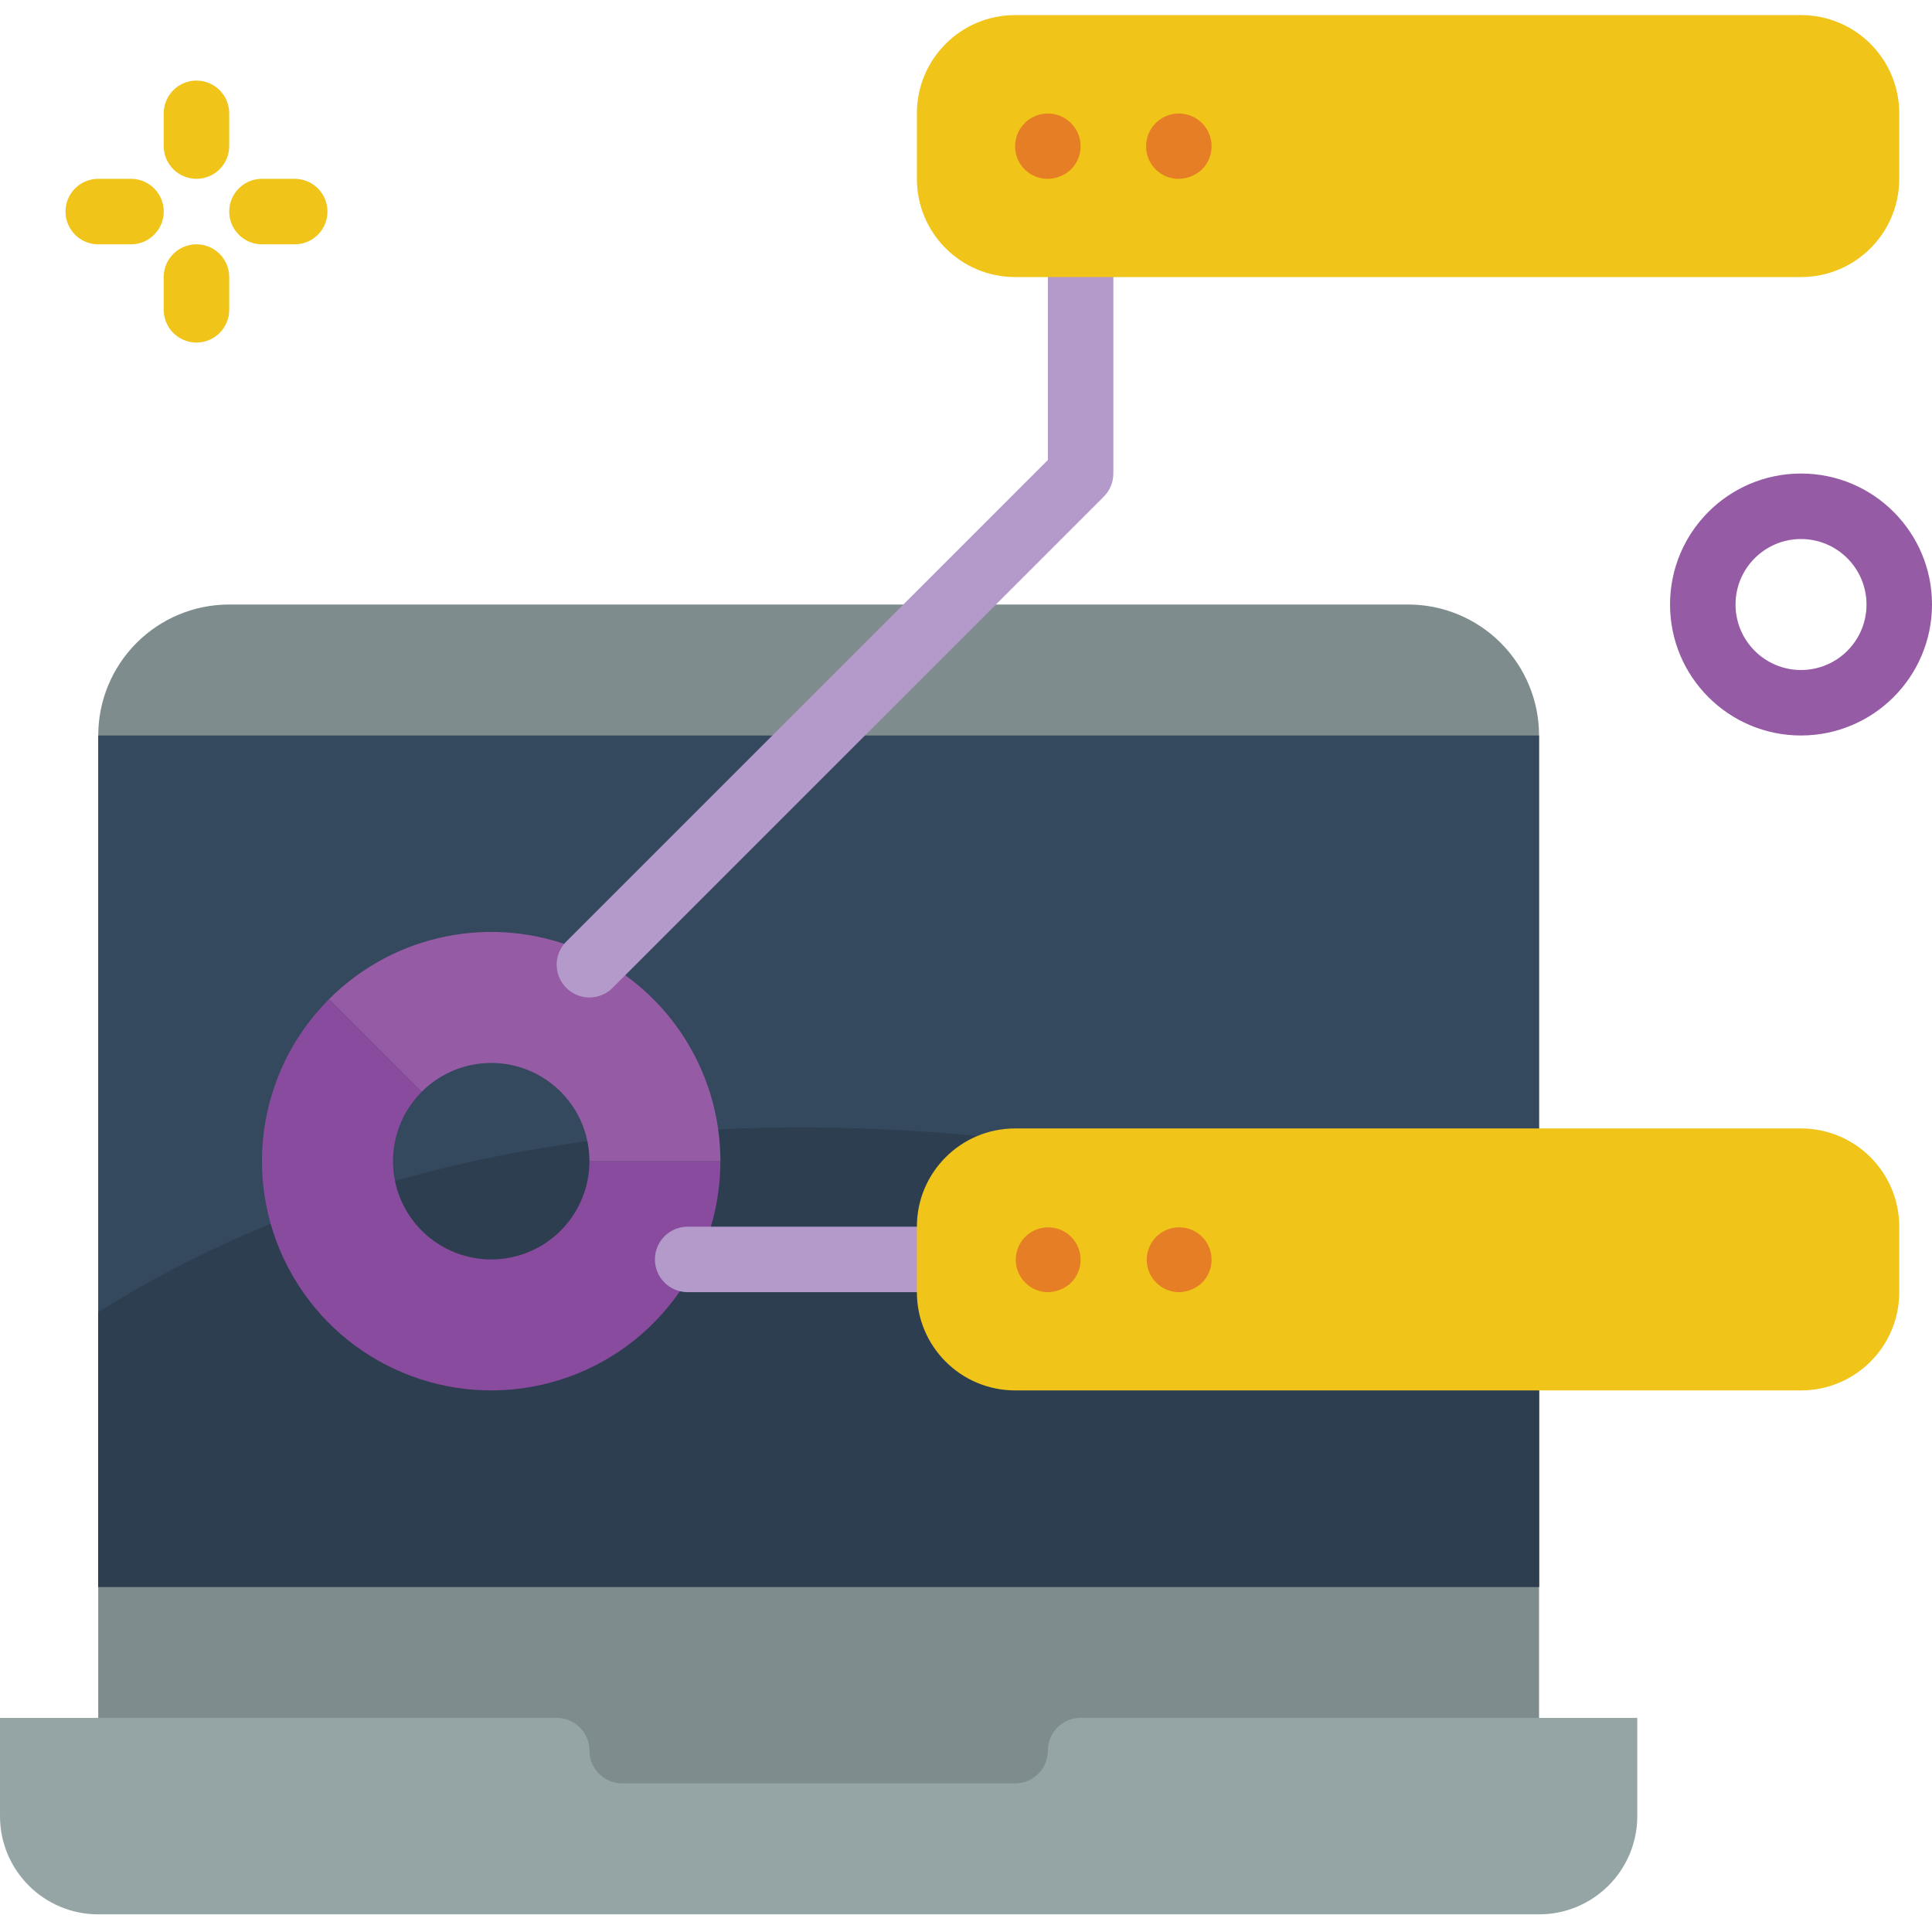 <svg height="512pt" viewBox="0 -4 512 512" width="512pt" xmlns="http://www.w3.org/2000/svg"><path d="m26.035 485.965v-295.051c-.004-9.207 3.652-18.035 10.164-24.547 6.508-6.512 15.34-10.168 24.547-10.164h312.406c9.207-.004 18.039 3.652 24.547 10.164 6.512 6.512 10.168 15.34 10.164 24.547v295.051zm0 0" fill="#7f8c8d"/><path d="m26.035 190.914h381.828v225.629h-381.828zm0 0" fill="#35495e"/><path d="m407.863 328.809v87.734h-381.828v-72.809c70.289-44.258 189.871-76.367 381.828-14.926zm0 0" fill="#2c3e50"/><path d="m433.898 451.254v26.035c0 14.379-11.656 26.031-26.035 26.031h-381.828c-14.379 0-26.035-11.652-26.035-26.031v-26.035h147.527c4.789 0 8.676 3.887 8.676 8.68 0 4.793 3.887 8.676 8.68 8.676h104.133c4.793 0 8.68-3.883 8.68-8.676 0-4.793 3.887-8.68 8.676-8.68zm0 0" fill="#95a5a5"/><path d="m190.914 303.73c0 27.492-18.469 51.555-45.023 58.672-26.559 7.113-54.582-4.496-68.328-28.305s-9.789-53.883 9.652-73.324l24.559 24.559c-8.332 8.328-10.027 21.215-4.137 31.418s17.902 15.176 29.281 12.125c11.379-3.051 19.289-13.367 19.285-25.145zm0 0" fill="#894b9d"/><path d="m190.914 303.73h-34.711c.008-10.531-6.336-20.027-16.062-24.059-9.73-4.027-20.93-1.793-28.367 5.66l-24.559-24.559c17.371-17.375 43.5-22.574 66.203-13.172 22.699 9.406 37.5 31.555 37.496 56.129zm0 0" fill="#955ba5"/><path d="m156.203 260.34c-3.508 0-6.672-2.117-8.016-5.359-1.344-3.242-.602-6.973 1.879-9.453l127.629-127.629v-48.477c0-4.789 3.887-8.676 8.676-8.676 4.793 0 8.68 3.887 8.68 8.676v52.07c0 2.301-.914 4.508-2.543 6.133l-130.168 130.172c-1.625 1.629-3.836 2.543-6.137 2.543zm0 0" fill="#b49aca"/><path d="m242.984 338.441h-60.746c-4.793 0-8.68-3.887-8.68-8.68s3.887-8.676 8.68-8.676h60.746c4.793 0 8.676 3.883 8.676 8.676s-3.883 8.68-8.676 8.68zm0 0" fill="#b49aca"/><g fill="#f0c419"><path d="m52.066 43.391c-4.793 0-8.676-3.887-8.676-8.68v-8.676c0-4.793 3.883-8.68 8.676-8.68 4.793 0 8.68 3.887 8.68 8.68v8.676c0 4.793-3.887 8.68-8.68 8.68zm0 0"/><path d="m52.066 86.781c-4.793 0-8.676-3.887-8.676-8.68v-8.68c0-4.789 3.883-8.676 8.676-8.676 4.793 0 8.68 3.887 8.68 8.676v8.68c0 4.793-3.887 8.68-8.68 8.68zm0 0"/><path d="m34.711 60.746h-8.676c-4.793 0-8.68-3.887-8.68-8.68 0-4.793 3.887-8.676 8.68-8.676h8.676c4.793 0 8.68 3.883 8.68 8.676 0 4.793-3.887 8.68-8.68 8.68zm0 0"/><path d="m78.102 60.746h-8.68c-4.789 0-8.676-3.887-8.676-8.68 0-4.793 3.887-8.676 8.676-8.676h8.68c4.793 0 8.68 3.883 8.68 8.676 0 4.793-3.887 8.68-8.68 8.68zm0 0"/></g><path d="m477.289 190.914c-19.172 0-34.711-15.539-34.711-34.711s15.539-34.711 34.711-34.711c19.168 0 34.711 15.539 34.711 34.711-.02 19.164-15.551 34.691-34.711 34.711zm0-52.066c-9.586 0-17.355 7.77-17.355 17.355s7.77 17.355 17.355 17.355c9.586 0 17.355-7.77 17.355-17.355-.012-9.582-7.777-17.344-17.355-17.355zm0 0" fill="#955ba5"/><path d="m269.016 0h208.273c14.379 0 26.031 11.656 26.031 26.035v17.355c0 14.379-11.652 26.031-26.031 26.031h-208.273c-14.375 0-26.031-11.652-26.031-26.031v-17.355c0-14.379 11.656-26.035 26.031-26.035zm0 0" fill="#f0c419"/><path d="m277.695 43.391c-2.309.023-4.531-.883-6.164-2.516s-2.539-3.855-2.516-6.164c.023-3.918 2.668-7.332 6.453-8.336s7.777.652 9.738 4.043c1.961 3.391 1.406 7.676-1.352 10.457-1.664 1.582-3.863 2.48-6.16 2.516zm0 0" fill="#e57e25"/><path d="m312.406 43.391c-2.309.023-4.527-.883-6.16-2.516-1.633-1.633-2.539-3.855-2.516-6.164.02-3.918 2.664-7.332 6.449-8.336 3.789-1.004 7.777.652 9.738 4.043 1.961 3.391 1.41 7.676-1.352 10.457-1.664 1.582-3.863 2.48-6.16 2.516zm0 0" fill="#e57e25"/><path d="m269.016 295.051h208.273c14.379 0 26.031 11.656 26.031 26.035v17.355c0 14.379-11.652 26.031-26.031 26.031h-208.273c-14.375 0-26.031-11.652-26.031-26.031v-17.355c0-14.379 11.656-26.035 26.031-26.035zm0 0" fill="#f0c419"/><path d="m277.695 338.441c-4.09-.043-7.586-2.961-8.352-6.977-.77-4.02 1.402-8.023 5.188-9.566 3.789-1.547 8.141-.211 10.402 3.195 2.266 3.406 1.816 7.938-1.078 10.832-1.664 1.582-3.863 2.48-6.16 2.516zm0 0" fill="#e57e25"/><path d="m312.406 338.441c-4.09-.043-7.586-2.961-8.352-6.977-.77-4.02 1.402-8.023 5.188-9.566 3.789-1.547 8.141-.211 10.406 3.195 2.262 3.406 1.812 7.938-1.082 10.832-1.664 1.582-3.863 2.48-6.16 2.516zm0 0" fill="#e57e25"/></svg>